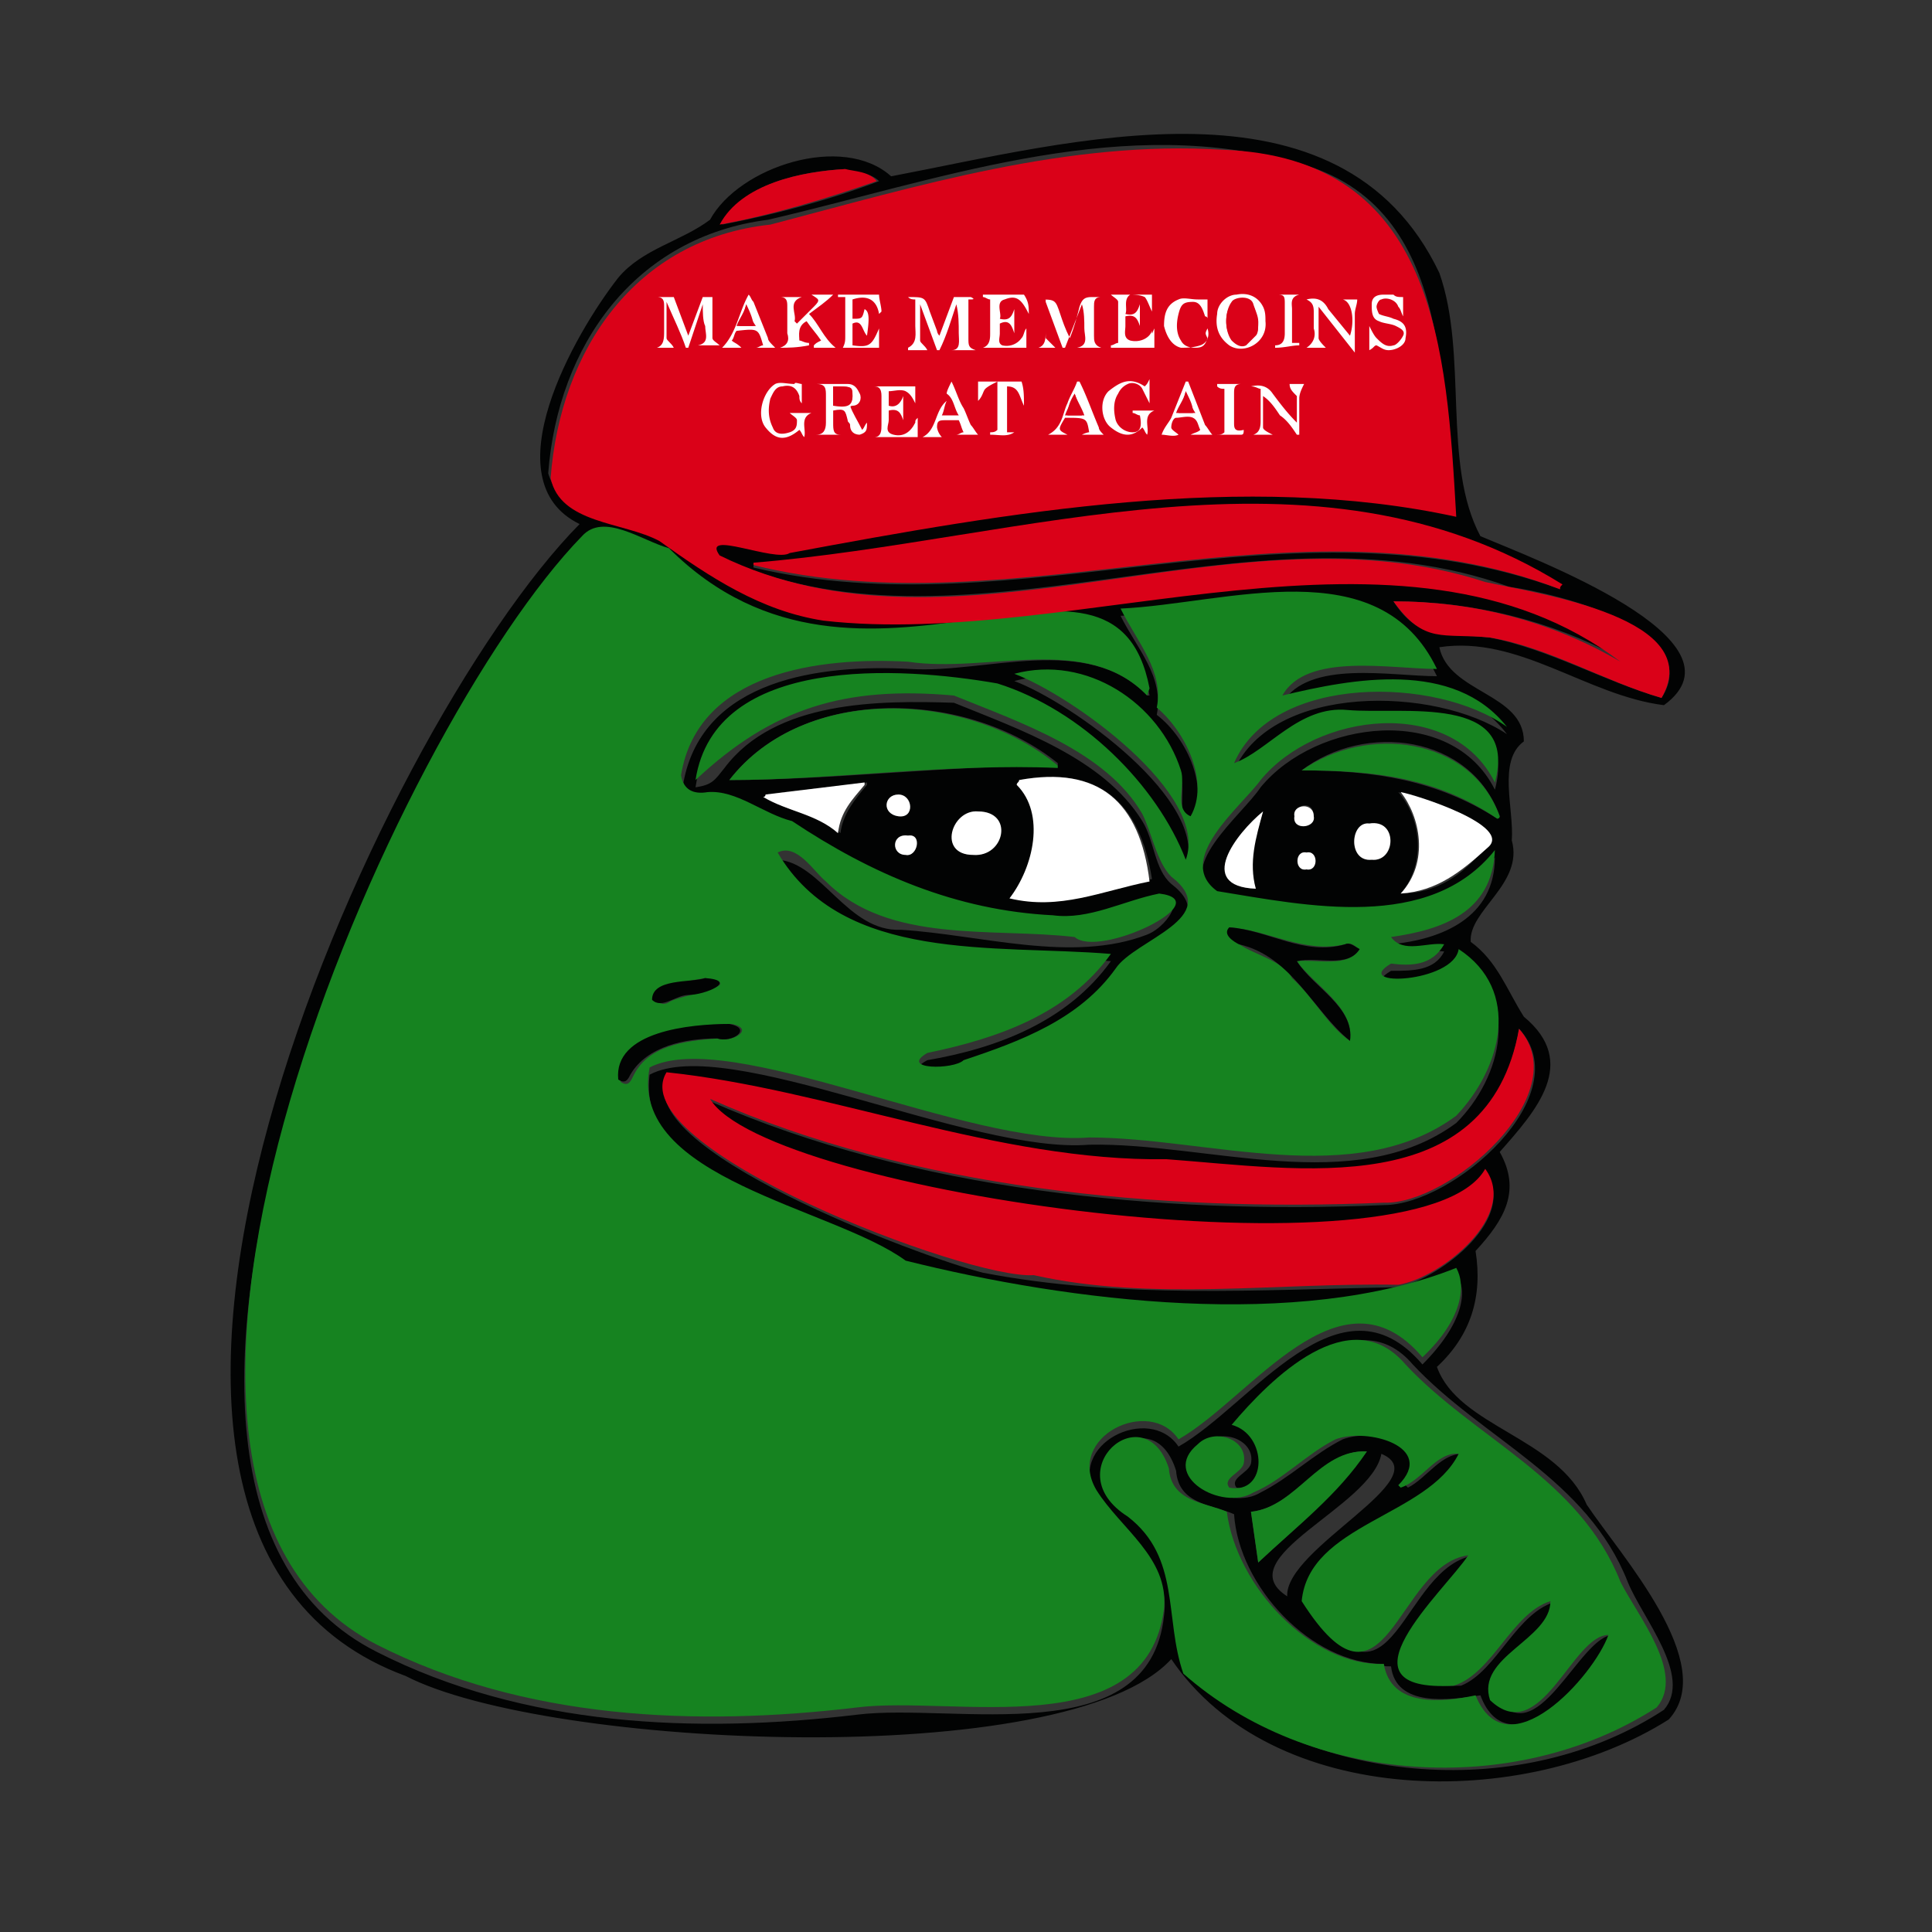 <svg xmlns="http://www.w3.org/2000/svg" viewBox="0 0 80 80" xmlns:v="https://vecta.io/nano"><rect x="0" y="0" width="80" height="80" fill="#333333" stroke="none"/><path d="M59.6 26.8c.4 1.9 3.5 1.9 3.5 3.9-1.1.8-.4 2.8-.5 4.1.5 1.8-1.8 2.9-1.7 4.2 1.1.8 1.5 2 2.2 3.1 2.3 1.9.5 3.9-1 5.6.9 1.6.2 2.8-1 4.1.3 1.9-.2 3.5-1.6 4.8.9 2.5 5 2.9 6.2 5.7 1.4 2.1 5.5 6.6 3.4 8.9-6 3.8-16.4 3.7-20.6-2.5-4.3 4.7-25.9 3.7-31.7.7-16.3-6-1.2-39.2 7.2-47.7-3.7-1.8-.2-7.9 1.6-10.2 1-1.2 2.6-1.5 3.8-2.4 1.2-2.2 5.5-3.6 7.5-1.8 7.4-1.4 18.6-4.6 22.7 4 1.2 3.4.1 7.9 1.7 10.9 2.1.9 11.3 4.3 7.6 7-3.2-.4-6-2.9-9.3-2.4zm-12.1 2h.1c-1.5-7.8-12 2.1-19.9-5.8-1.1-.3-2.7-1.5-3.6-.5-7.7 7.9-21.8 39.2-8.5 45.9 6.1 3.1 13.2 3.4 19.9 2.6 4-.5 12.1 1.6 12.7-4.1.3-2.1-1.7-3.3-2.8-4.9-1.3-2.2 2.2-3.9 3.4-2.1 3-1.7 6.7-7.4 10.1-3.4 1.7-1.7 1.9-3.1 1.4-3.7-6 2.6-16.4 1.4-22.8-.3-3.1-2.4-11.2-3.3-10.6-8 3.2-1.7 13.3 3.3 18.2 2.9 4.9-.1 11 2.2 15.2-.9 1.9-1.9 2.7-5.2.1-6.9-.2 1.3-4.5 1.6-2.8.6.9 0 1.8 0 2.2-.8-.7-.1-1.7.3-2.2-.3 2.1-.2 4.3-1.1 4.3-3.6-2.6 3.4-7.8 2.3-11.5 1.7-1.9-1.2 1-3.4 1.8-4.6 2.3-2.8 7.9-3.5 9.7.1 1-3.7-3.8-2.8-6.1-3-1.9-.3-3.3 1.7-4.7 2.2 1.6-3.6 8.3-3.5 11.3-1.5-2.2-2.9-6.4-2.1-9.3-1.3 1.1-1.8 4.5-1.1 6.4-1.1-2.4-5-8.7-2.7-13.1-2.5.7 1.4 1.8 2.5 1.5 4.1 1.3 1 2.2 3.1 1.4 4.5-.6-.2-.2-1.4-.4-1.9-.9-2.8-4-4.8-6.9-4 2.4.9 8.1 5 7.1 7.7-1.2-3.2-4.4-6.3-7.8-7.3-4-.8-11.7-1.3-12.5 4 .7-.1.8-.3 1.2-.8 2.1-2.8 6.4-2.8 9.5-2.7 2.7 1.1 6.2 2.3 7.8 4.9.5.8.5 2 1.2 2.6 2.2 1.7-1.5 2.6-2.3 3.8-1.5 2.1-3.9 3-6.3 3.8-.5.4-2.8.4-1.5-.3 2.9-.5 5.8-1.6 7.6-4.1-4.7-.4-11.1.4-13.8-4.2 1.8.1 2.9 3 5.1 2.9 3.3.2 7.1 1.4 10.2.2 1-.4 1.8-2 .1-1.3-2.5 1-5.1.9-7.7.2-3.6-.7-6.3-3.2-9.7-4.4-.7-.4-1.9.3-1.9-.8.8-4.3 5.7-4.9 9.4-4.7 3.1.2 7.3-1.5 9.8 1.1zm10.2-3.9c1.1 1.7 2.2 1.3 4 1.5 2.5.5 4.7 1.8 7.1 2.5 1.8-2.8-4.2-4.3-6.3-4.6-10.8-3.9-22.8 3.5-32.8-1.3-.9-1.2 2.3.3 2.9-.2 9.1-1.7 18.9-3.4 27.6-1.5-.6-5.6 0-13.3-7.1-14.7-7.1-1.8-14.4.9-21.3 2.5-5.5.7-8.7 5.2-9.1 10.5.8 2.6 4.8 1.7 6.3 3.9 11.2 6.5 27.6-4.7 38 3.7-2.8-1.5-6-2.3-9.3-2.3zm-.4 44c-3 0-6-3.2-6.2-6.2-.9-.4-2.3-.4-2.4-1.8-1-3.2-4.7.1-1.7 2 2.2 1.7 1.5 4.2 2.3 6.5 5.2 4.6 13.8 5.2 19.6 1.4 1.2-1.4-.9-3.8-1.5-5.3-1.7-4.3-6-5.9-8.9-9-2.3-2.7-5.6.7-7.2 2.5 1.4.4 1.5 2.9-.1 2.6-.3-.4.5-.6.6-1 .2-1-1.3-1.5-1.9-.8-1.5 1.4 1 2.8 2.3 2 1.2-.6 2.2-1.6 3.4-2.2 1.3-.5 4.2.2 2.6 1.9l.1.1c.8-.4 1.4-1.5 2.4-1.4-1.2 2.6-6.2 2.9-6.5 6.1 3.5 5.5 3.8-1.5 6.9-1.9-1 1.5-5.9 5.6-.6 5.4 1.5-.6 2.3-3.1 4-3.5 0 1.6-3 2.3-2.6 3.9 1.7 2.6 3.5-2.5 4.9-2.5-.6 1.7-4.3 5.7-5.5 2.5-1.3.2-3.5.5-3.7-1.2-.3 0-.3 0-.3-.1zm5.6-26.3c-1.2 7.3-9.1 5.8-14.5 5.5-7.1.1-14-2.9-20.7-3.6-1.9 3 10.6 7.6 13 8.2 5.7 1.1 11.5.7 17.2.6 1.8-.4 5-2.9 3.6-4.8-2.7 4.8-29.6 1.1-32.1-2.9 8.4 3.7 18.6 4.7 27.9 4.3 2.9 0 8.1-4.6 5.6-7.3zm1.7-18.2s0-.1 0 0c-10.2-6.5-22.3-1.9-33.4-1v.1c10.9 2.6 22.3-3.2 33.4.9zm-34.4 7.9c4.2 0 9.1-.6 13.6-.6v-.1c-3.7-3-10.5-3.3-13.6.7zm12 0v.1c1.2 1.3.8 3.5-.3 4.7 2.1.5 3.8-.3 5.8-.7-.5-3.2-2.2-4.7-5.5-4.1zM62 33.9l.1-.1c-1.2-3.4-5.6-3.9-8.2-1.9 3 0 5.6.4 8.1 2zM58 37c1.5 0 2.6-.8 3.5-1.9 1.1-.8-3-2.1-3.6-2.3.9 1 1.2 2.9.1 4.2zm-1.4 23.1c-1.9-.1-2.9 2.3-4.8 2.5l.3 2.1c1.6-1.5 3.2-2.8 4.5-4.6zM35 7c-1.8.1-4.3.6-5.1 2.3 2.1-.4 4.4-1 6.5-1.8-.4-.4-1-.3-1.4-.5zm22.2 53.2c-.4 2.2-6.4 4.3-3.9 5.9-.1-2 6.3-4.9 3.9-5.9zM31.7 32.9c.7.8 2.3.7 3.1 1.6.1-.8.6-1.4 1.1-2v-.1c-1.4.2-2.8.3-4.2.5zm8.6 2.5c1.2.1 1.6-1.8.2-1.8-1-.1-1.7 1.8-.2 1.8zM52 36.8c-.4-1.1 0-2.1.3-3.2-1.1.9-2.8 3.1-.3 3.2zm4.8-1.2c1 .1 1.1-1.6-.1-1.5-.8-.1-.9 1.6.1 1.5zm-19.6-2.7c-.6 0-.7.8 0 .9.7 0 .6-.9 0-.9zm.4 1.7c-.7-.1-.7.8-.1.8.5.1.6-.9.1-.8zm16.8-.8c0-.7-.8-.5-.8 0-.1.6.8.5.8 0zm-.3 1.5c-.5-.1-.5.8 0 .7.4.1.5-.8 0-.7z" fill="#020303"/><path d="M47.5 28.8c-2.5-2.6-6.6-.9-9.9-1.4-3.6-.2-8.7.4-9.4 4.7.1.6.5.8 1.1.7 1.2-.1 2.3.9 3.5 1.2 3.3 2.2 6.8 3.7 10.8 3.9 1.5.2 2.9-.6 4.4-.9 2.5.3-2.5 2.7-3.5 1.8-3.4-.4-7.7.3-10.3-2.3-.5-.4-1.2-1.6-2-1.2 2.7 4.6 9 3.8 13.8 4.2-1.8 2.5-4.7 3.5-7.6 4.1-1.2.7 1.1.7 1.5.3 2.4-.8 4.8-1.7 6.3-3.8.8-1.2 4.5-2.1 2.3-3.8-.6-.6-.8-1.8-1.2-2.6-1.5-2.6-5.1-3.8-7.8-4.9-4.5-.4-7.5.5-10.7 3.5.8-5.2 8.5-4.7 12.5-4 3.5 1.1 6.6 4.2 7.8 7.3 1-2.7-4.7-6.8-7.1-7.7 3-.8 6 1.2 6.9 4 .2.6-.3 1.6.4 1.9.8-1.4-.2-3.5-1.4-4.5.3-1.5-.8-2.7-1.5-4.1 4.4-.2 10.7-2.5 13.1 2.5-1.9 0-5.4-.7-6.4 1.1 2.9-.7 7.1-1.5 9.3 1.3-2.9-2.1-9.7-2.2-11.3 1.5 1.4-.5 2.7-2.4 4.7-2.2 2.3.2 7.1-.7 6.1 3-1.8-3.6-7.4-2.9-9.7-.1-.8 1.1-3.6 3.3-1.8 4.6 3.7.6 8.8 1.7 11.5-1.7-.1 2.6-2.2 3.3-4.3 3.6.5.7 1.5.2 2.2.3-.5.9-1.4.9-2.2.8-1.7 1 2.6.8 2.8-.6 2.6 1.7 1.8 4.9-.1 6.9-4.2 3.1-10.3.9-15.2.9-5 .4-14.9-4.6-18.2-2.9-.9 4.6 7.6 5.8 10.6 8 6.8 1.7 16.3 2.9 22.8.3.4.7.3 2.1-1.4 3.7-3.4-4-7.1 1.7-10.1 3.4-1.2-1.8-4.7-.1-3.4 2.1 1 1.6 3 2.8 2.8 4.9-.7 5.7-8.7 3.6-12.7 4.1-6.7.8-13.8.5-19.9-2.6-13.2-6.8.8-38 8.5-45.9.9-1 2.5.2 3.6.5 8 8 18.4-2 19.9 5.8l-.1.3zm6.2 11c.8-.1 2.1.3 2.6-.5-.2-.1-.3-.3-.6-.2-1.7.4-3.2-.6-4.8-.7-.1 1 2.1 1.1 2.6 2.1.9.8 1.5 2 2.4 2.6.2-1.4-1.5-2.3-2.2-3.3zm-24 3.2c.6.2 1.6-.4.6-.6-1.5 0-4.8.4-4.6 2.4.3.2.4 0 .5-.2.6-1.3 2.1-1.5 3.5-1.6zm-.5-2.5c0-.1 0-.1 0 0-.6.1-1.2.2-1.8.4-.6.1-.2.9.3.6.4-.3 3.4-.7 1.5-1z" fill="#168320"/><path d="M57.7 24.9c3.3 0 6.5.8 9.4 2.5-9-6.8-22.5-.5-33-1.7-2.6-.4-4.7-1.8-6.8-3.3-1.5-.8-4.1-.7-4.5-2.6.4-5.3 3.5-9.9 9.1-10.5C38 7.7 44.2 5.8 50.6 6.2c8.9.3 9.3 8.3 9.7 15.2-8.7-1.9-18.5-.2-27.6 1.5-.6.4-3.7-1-2.9.1 9.8 4.8 21.3-2.3 31.7 1.1 2.3.5 9.2 1.5 7.3 4.8-2.4-.7-4.7-2.1-7.1-2.5-2-.2-2.7.3-4-1.5z" fill="#da0118"/><path d="M57.3 68.9c.3 1.8 2.4 1.6 3.8 1.3 1.3 3.2 4.9-.8 5.5-2.5-1.5 0-2.8 4.7-4.9 2.7-.6-1.8 2.5-2.5 2.5-4.1-1.6.5-2.4 3-4 3.5-5.1.3-.4-3.9.6-5.4-3 .4-3.4 7.4-6.9 1.9.3-3.2 5.2-3.5 6.5-6.1-.9-.1-1.5 1.1-2.4 1.4l-.1-.1c1.6-1.6-1.3-2.4-2.6-1.9-1.2.6-2.2 1.7-3.4 2.2-1.3.8-3.9-.7-2.3-2 .7-.7 2.1-.2 1.9.8-.1.4-.9.6-.6 1 1.6.3 1.6-2.2.1-2.6 1.6-1.9 4.9-5.2 7.2-2.5 2.9 3.1 7.2 4.7 8.9 9 .7 1.4 2.7 3.8 1.5 5.2-5.9 3.8-14.4 3.2-19.6-1.4-.8-2.3-.1-4.8-2.3-6.5-3-1.9.7-5.1 1.7-2 .1 1.4 1.5 1.4 2.4 1.8.4 3.1 3.5 6.4 6.5 6.3z" fill="#168320"/><path d="M62.9 42.6c2.4 2.7-2.9 7.3-5.6 7.2-9.3.4-19.6-.6-27.9-4.3 2.3 3.9 29.4 7.7 32.1 2.9 1.4 1.9-1.8 4.5-3.6 4.8-5-.1-10.2.7-15.1-.4-2.7.2-17.1-5.3-15.2-8.4 6.7.7 13.7 3.7 20.7 3.6 5.5.4 13.3 1.8 14.6-5.4zm1.7-18.2c-11-4.2-22.5 1.7-33.4-1v-.1c11.1-.9 23.2-5.5 33.5.9-.1.1-.1.1-.1.2z" fill="#da0118"/><path d="M30.2 32.3c3.1-4 9.9-3.7 13.6-.6v.1c-4.5-.2-9.4.5-13.6.5z" fill="#168320"/><path d="M42.2 32.3c3.3-.6 5 .9 5.4 4.2-2 .4-3.7 1.2-5.8.7 1-1.3 1.5-3.5.3-4.7 0-.1.1-.1.1-.2z" fill="#fff"/><path d="M62 33.9c-2.5-1.7-5.1-2-8.1-2 2.7-1.9 7-1.4 8.2 1.9 0 .1-.1.1-.1.1z" fill="#168320"/><path d="M58 37c1.2-1.3.8-3.2 0-4.2.6.1 4.7 1.4 3.6 2.3-1.1 1-2.1 1.8-3.6 1.9z" fill="#fff"/><path d="M56.6 60.1c-1.2 1.8-2.9 3.1-4.5 4.6l-.3-2.1c1.9-.2 2.8-2.6 4.8-2.5z" fill="#168320"/><path d="M35 7c.4.1 1 .1 1.3.5-2 .7-4.3 1.4-6.5 1.8.9-1.7 3.4-2.2 5.2-2.3z" fill="#da0118"/><path d="M31.7 32.9l4.1-.5v.1c-.5.6-1 1.1-1.1 2-.9-.8-2.1-.9-3.1-1.5.1 0 .1-.1.1-.1zm8.6 2.5c-1.5 0-.9-1.9.2-1.8 1.5 0 1.1 1.9-.2 1.8zM52 36.8c-2.5-.1-.8-2.3.3-3.2-.3 1.1-.6 2.1-.3 3.2zm4.8-1.2c-1 .1-.9-1.6-.1-1.5 1.2-.2 1.1 1.6.1 1.5zm-19.6-2.7c.6 0 .7 1 0 .9s-.6-.9 0-.9zm.4 1.7c.6-.1.4.9-.1.8-.6 0-.6-.9.1-.8zm16.8-.8c.1.5-.9.6-.8 0-.1-.5.8-.6.8 0zm-.3 1.5c.5-.1.5.8 0 .7-.5.1-.5-.8 0-.7z" fill="#fff"/><path d="M53.7 39.8c.7 1.1 2.4 1.9 2.2 3.3-1.5-1.2-2.4-3.5-4.6-4-.2-.1-.7-.4-.4-.7 1.6.1 3.1 1.2 4.8.7.2-.1.4.1.6.2-.5.8-1.7.3-2.6.5zm-24 3.2c-1.3 0-2.9.3-3.6 1.5-.1.2-.2.4-.5.2-.2-2 3-2.3 4.6-2.3 1 .2.1.8-.5.6zm-.5-2.5c1.4.1 0 .7-.7.7-.5 0-1.1.6-1.5.2 0-.9 1.6-.7 2.2-.9 0-.1 0-.1 0 0z" fill="#020303"/><g fill="#da0118"><path d="M40.1 12.4h.3-.7l-.6 1.6c0-.1-.1-.1-.1-.2l-.3-.8c-.2-.6-.2-.6-.9-.6.1 0 .2 0 .3.1v1.1c0 .4.1.7-.3.9v.1h.8c-.1-.1-.3-.3-.3-.4v-1.5l.7 1.9h.1c.2-.6.4-1.3.7-1.9.1.4.1.8.1 1.2 0 .3.1.6-.3.7h1c-.3 0-.3-.2-.3-.5l-.2-1.7zm-11 .2c.1.4.1.7.1 1.1 0 .3.1.7-.3.8h.9c-.1-.1-.3-.2-.3-.3v-1.7h.3-.7l-.6 1.6-.6-1.6h-.7c.3 0 .3.2.3.4v1c0 .3 0 .5-.3.7h.7c-.1-.1-.3-.2-.3-.4v-1.5l.8 1.9h.1a5.87 5.87 0 0 1 .6-2zm14.6 1.8c-.1-.1-.2-.2-.3-.4v-1.5l.7 1.9h.1l.7-1.8c.1.3.1.7.1 1s.2.7-.3.8h1c-.3 0-.3-.2-.3-.5v-1.2c0-.2 0-.4.3-.4h-.4c-.3-.1-.4.1-.5.4-.1.4-.3.8-.4 1.3-.1-.4-.3-.7-.4-1-.2-.7-.2-.7-.9-.6h.3v1.3c0 .3 0 .6-.3.7h.6zm-11.4 0h1v-.1c-.1 0-.2-.1-.4-.1 0-.3-.1-.6.3-.8.2.3.4.5.6.8-.1.1-.2.2-.3.2v.1h.9c-.5-.4-.7-.9-1.1-1.4.3-.3.7-.6 1-.8h-.9c.3.2.4.2.1.5l-.4.4-.3.3-.1-.1c.2-.3-.3-.8.3-1h-.9c.3 0 .3.2.3.4v1.1c.3.2.2.4-.1.5zm4.5 2.4V16c.3 0 .5-.1.7 0s.3.3.4.5v-.7h-1.7c.3 0 .3.1.3.4v1.2c0 .2 0 .4-.3.5H38v-.8c-.1.1-.1.1-.1.2-.1.4-.4.6-.9.5-.4-.1-.1-.4-.2-.6v-.4c.4-.1.5.2.6.4v-1c-.1.5-.3.7-.6.6z"/><path d="M33.8 15.9c.4 0 .3.2.3.5v1.1c0 .3 0 .5-.4.5h1c-.3 0-.4-.3-.3-.5V17c.5 0 .6 0 .6.5 0 .1.1.1.1.2 0 .2.1.4.4.4s.3-.2.3-.5c-.1.1-.1.2-.2.3-.2-.3-.3-.7-.5-1h.1c.3-.1.4-.3.3-.5s-.2-.4-.5-.4c-.3-.1-.7-.1-1.2-.1zm-.6 0c-.2 0-.3-.1-.4-.1-.3 0-.6-.1-.8 0-.5.2-.7 1.3-.4 1.8.4.6.8.6 1.4.1 0 .1.1.2.2.3.2-.4-.2-.8.3-1h-.9c.1.1.3.2.3.3 0 .2 0 .4-.3.5s-.5.1-.7-.2c-.2-.4-.3-.8-.1-1.2.1-.3.2-.5.5-.5s.6.1.7.4c0 .1.1.2.1.3.1-.3.1-.5.1-.7zm20.2 0c.1.2.2.3.2.5v1.1l-1-1.2c-.2-.3-.5-.4-.9-.3.1 0 .3.1.4.1v1.3c0 .3 0 .5-.3.6h.8c-.1-.1-.3-.2-.4-.3v-1.3c.3.3.5.6.7.8.2.3.4.6.7.8h.1v-1.5c0-.2.1-.4.2-.6h-.5c-.1 0-.1 0 0 0zm-1-2.6c0-.2 0-.4-.1-.6-.2-.4-.6-.6-1.1-.5-.3 0-.7.5-.8.8-.1.6.1 1 .5 1.3.7.4 1.6-.1 1.5-1zm2.2-.6l1.4 1.8v-.1-1.5c0-.2.1-.4.1-.6h-.6c.3.2.5.9.3 1.5l-.9-1.1c-.2-.3-.5-.5-.9-.4.3.1.3.2.3.5v.7c0 .3 0 .6-.3.8h0 .8c-.1-.1-.3-.3-.3-.4 0-.3.1-.7.1-1.2zm-19.7 1.7h1.6v-.8c-.3.7-.4.8-1.1.7v-.9c.5-.2.4.3.6.5.1-.6.1-1-.1-1.1-.1.4-.1.4-.5.4v-.8c.6-.2.9 0 1.1.6l.1-.1c0-.2-.1-.4-.1-.7h-1.7v.1h.3v.1 1.5c0 .2-.1.3-.2.5zM47.4 16c-.6-.4-1-.1-1.3.3-.4.5-.3 1.2.1 1.5.4.4.8.4 1.3 0 .1.1.1.2.2.3.1-.4-.2-.8.3-1h-.9v.1c.1 0 .2.1.3.1 0 .5 0 .7-.3.7-.4 0-.6-.1-.7-.5s-.1-.7.1-1.1a.78.78 0 0 1 .4-.4c.2-.1.4 0 .6.2.1.2.2.3.3.6v-1c-.3.1-.4.1-.4.2z"/><path d="M47.8 13.6s-.1 0 0 0c-.1.1-.1.2-.1.3-.1.3-.5.5-.9.4-.3-.1-.1-.4-.2-.6v-.4c.4-.1.5.1.6.4v-.9c-.1.3-.3.5-.6.4.1-.3-.2-.6.2-.8.2-.1.5 0 .6.1s.2.3.3.6v-.7H46c.1.1.3.2.3.3v1.7c-.1 0-.2.1-.3.1v.1h1.8v-1zm-5.2-.6v-.7h-1.7v.1c.1 0 .2.1.3.1v1.4c0 .2.1.5-.3.6h1.8v-.8c-.1.1-.1.3-.2.4-.1.3-.5.4-.8.3s-.1-.3-.1-.5v-.4c.4-.2.5.2.6.4v-1c-.1.3-.3.5-.6.4.1-.3-.2-.7.2-.8.3-.3.5-.1.8.5zm15.5-.7h-.4-.4c-.3 0-.5.2-.5.4 0 .3 0 .6.3.7.2.1.5.1.7.2s.4.2.3.4c-.1.1-.2.3-.4.4-.3.1-.5-.1-.7-.3-.1-.1-.1-.3-.3-.5v1c.1-.1.2-.2.3-.2.2.1.4.1.5.2.4 0 .7-.2.7-.5.1-.5-.1-.7-.5-.8-.2-.1-.4-.1-.6-.2-.1-.1-.1-.3-.1-.4s.1-.2.2-.3c.3-.1.6 0 .7.3.1.1.1.2.2.4v-.8zm-15.7 4.5v-.9h-1.8v.8c.1-.1.1-.3.3-.5.1-.1.3-.2.5-.3v2c-.1 0-.2.1-.3.1v.1c.3 0 .7.1 1-.1h-.3v-1.9c.4-.2.4.3.6.7zm6.9 1.2h.9c-.1-.1-.2-.3-.3-.4-.3-.6-.5-1.2-.7-1.8h-.1l-.6 1.5c-.1.3-.3.5-.4.7.2 0 .5.1.7 0-.1-.1-.3-.2-.3-.3a.76.76 0 0 1 .2-.4c.2 0 .5-.1.7 0 .1 0 .2.3.3.5-.1.1-.2.1-.4.2zm-5.2-.7c.9 0 .9 0 1 .6-.1 0-.2.1-.3.1h.9c-.1-.1-.2-.2-.2-.3-.3-.6-.5-1.2-.8-1.9h-.1c-.1.3-.2.6-.4.9-.2.4-.2 1-.8 1.3h.8c-.4-.2-.4-.2-.1-.7zm-13.6-3.6c.8-.1.8-.1 1 .5-.1 0-.2.1-.3.1h.8c-.1-.1-.2-.2-.3-.4l-.6-1.5c0-.1-.1-.2-.2-.3-.4.7-.5 1.6-1.1 2.2h.8c-.2-.1-.3-.2-.4-.3.2 0 .3-.1.3-.3zm19.5-.1c0 .1-.1.2-.1.3-.1.2-.3.4-.5.4-.3 0-.4-.1-.6-.3-.2-.4-.2-.8-.1-1.1.1-.5.3-.6.6-.5.4 0 .5.3.5.6 0 0 0 .1.1.1v-.8h-.4c-.3 0-.6-.1-.8 0-.4.2-.6.7-.6 1.1s.2.8.7.9c.3.1.6 0 .8-.1.3 0 .5-.3.4-.6zM39.6 18h.8c-.1-.1-.2-.3-.3-.4-.1-.2-.2-.5-.3-.7-.1-.4-.3-.7-.5-1.1-.1.3-.2.4-.2.5.3.3.3.6.5.9h-.7c.1-.2.1-.4.2-.6-.4.4-.3 1.1-1 1.5h.8a.76.76 0 0 1-.2-.4c0-.3.2-.3.4-.3h.5c.1.2.1.3.2.5-.1 0-.2 0-.2.1zm13.2-3.7v.1c.3 0 .6-.1 1-.1v-.1h-.3v-1.4c0-.3-.1-.6.3-.6h-.9c.3 0 .3.2.3.4v1.2c0 .4-.1.5-.4.5zM51.4 18v-.1c-.4.1-.4-.1-.4-.3v-1.2c0-.3 0-.4.3-.4h-1v.1c.1 0 .2 0 .3.1V18c-.1 0-.2 0-.3.1.5-.1.8-.1 1.1-.1z"/></g><g fill="#fff"><path d="M40.1 12.4V14c0 .3 0 .4.3.5h-1c.4 0 .3-.4.3-.7 0-.4 0-.8-.1-1.2-.2.6-.4 1.3-.7 1.9h-.1l-.7-1.9v1.5c0 .1.2.2.3.4h-.8v-.1c.4-.2.3-.6.3-.9v-1.1c-.1 0-.2 0-.3-.1.7 0 .7 0 .9.6l.3.8s0 .1.1.2l.6-1.6h.7c.2.1.1.1-.1.1zm-11 .2l-.6 1.8h-.1c-.2-.6-.5-1.2-.8-1.9V14c0 .1.2.2.3.4h-.7c.3-.1.3-.4.3-.7v-1c0-.2 0-.4-.3-.4h.7l.6 1.6.6-1.6h.7-.3V14c0 .1.2.2.3.3h-.9c.5-.1.3-.5.3-.8-.1-.2-.1-.6-.1-.9 0-.1 0-.1 0 0zm14.6 1.8H43c.3-.1.3-.4.3-.7v-1.3H43c.7 0 .7 0 .9.6.1.3.2.6.4 1 .2-.5.3-.9.4-1.3.1-.3.2-.4.5-.4h.4c-.3 0-.3.2-.3.4v1.2c0 .2 0 .4.3.5h-1c.5-.1.3-.5.3-.8s0-.7-.1-1l-.7 1.8H44l-.7-1.9V14l.4.4zm-11.4 0c.3-.1.4-.3.3-.6v-1.1c0-.2 0-.4-.3-.4h.9c-.6.2-.2.7-.3 1l.1.1.3-.3.4-.4c.3-.3.2-.3-.1-.5h.9c-.3.3-.6.5-1 .8.4.4.6 1 1.1 1.4h-.9v-.1c.1-.1.1-.1.3-.2-.2-.3-.4-.5-.6-.8-.4.2-.3.6-.3.8.1 0 .2.1.4.1v.1c-.5.1-.9.1-1.2.1zm4.5 2.4c.3.1.5-.1.6-.4v1c-.1-.3-.2-.5-.6-.4v.4c0 .2-.2.5.2.6s.7-.1.9-.5c0-.1 0-.1.1-.2v.8h-1.8c.3 0 .3-.3.3-.5v-1.2c0-.3-.1-.4-.3-.4h1.7v.7c-.1-.2-.2-.4-.4-.5s-.5 0-.7 0v.6zm-3-.9h1.3c.3 0 .4.2.5.4s0 .5-.3.5c-.1 0-.1.1-.1 0 .1.3.3.6.5 1 .1-.1.1-.2.2-.3 0 .3 0 .4-.3.5-.2 0-.4-.1-.4-.4 0-.1-.1-.1-.1-.2-.1-.4-.1-.5-.6-.4v.5c0 .3 0 .5.3.5h-1c.3 0 .4-.2.4-.5v-1.1c0-.3 0-.5-.4-.5zm.7.1v.4.4c.6 0 .8-.1.8-.4 0-.4-.1-.4-.8-.4z"/><path d="M33.2 15.9v.8c-.1-.1-.1-.2-.1-.3-.1-.3-.3-.5-.7-.4-.3 0-.4.3-.5.5-.1.4-.1.8.1 1.2.1.3.4.3.7.2s.3-.3.3-.5c0-.1-.2-.2-.3-.3h.9c-.5.2-.2.7-.3 1-.1-.1-.1-.2-.2-.3-.6.5-1 .4-1.4-.1s-.1-1.5.4-1.8c.2-.1.5 0 .8 0 0-.1.2 0 .3 0zm20.2 0c-.1 0-.1 0 0 0h.6c-.1.2-.2.4-.2.6V18h-.1c-.2-.3-.4-.6-.7-.8-.2-.3-.4-.6-.7-.8v1.3c0 .1.2.2.4.3h-.8c.3-.1.3-.4.3-.6v-1.3c-.1 0-.2-.1-.4-.1.4-.1.7 0 .9.3.3.4.6.8 1 1.2v-1.1c-.2-.2-.3-.3-.3-.5zm-1-2.6c.1.9-.9 1.4-1.5 1-.4-.3-.6-.7-.5-1.3 0-.4.4-.8.8-.8.5-.1.9.1 1.1.5.1.2.1.4.1.6zm-.3 0c0-.2-.1-.4-.2-.7-.1-.4-.8-.3-.9-.1-.3.4-.3 1.2 0 1.5.1.2.4.3.6.2a.78.78 0 0 0 .4-.4c.1 0 .1-.3.1-.5zm2.5-.6V14c0 .1.2.3.3.4h-.8c.3-.2.4-.5.3-.8v-.7c0-.3-.1-.4-.3-.5.4-.1.7 0 .9.4l.9 1.1c.2-.6.1-1.4-.3-1.5h.6c0 .2-.1.4-.1.6v1.5.1l-1.5-1.9zm-19.7 1.7c.1-.2.1-.3.1-.5v-1.5-.1h-.3v-.1h1.7c0 .2.1.5.1.7l-.1.1c-.1-.6-.5-.8-1.1-.6v.8c.4 0 .4 0 .5-.4.2.1.2.4.1 1.1-.2-.2-.2-.7-.6-.5v.9c.7.1.8 0 1.1-.7v.8h-1.5zM47.4 16c.1-.1.1-.1.2-.3v1l-.3-.6c-.1-.2-.4-.3-.6-.2a.78.78 0 0 0-.4.4c-.2.3-.2.7-.1 1.1.1.3.4.5.7.5s.4-.2.3-.7c-.1 0-.2-.1-.3-.1V17h.9c-.5.2-.2.7-.3 1-.1-.1-.1-.2-.2-.3-.4.4-.8.4-1.3 0-.4-.3-.5-1.1-.1-1.5.5-.4.9-.6 1.5-.2zm.4-2.4v.8H46v-.1c.1 0 .2-.1.3-.1v-1.7c0-.1-.2-.2-.3-.3h1.7v.7c-.1-.2-.2-.5-.3-.6-.2-.1-.5-.1-.6-.1-.3.2-.1.6-.2.8.4.1.5-.1.6-.4v.9c-.1-.3-.2-.5-.6-.4v.4c0 .2-.1.5.2.6.4.1.8-.1.9-.4 0 .2 0 .1.1-.1-.1 0 0 0 0 0zm-5.2-.6c-.3-.6-.5-.8-1-.6-.4.1-.1.6-.2.8.4.1.5-.1.6-.4v1c-.1-.3-.2-.6-.6-.4v.4c0 .2-.1.4.1.5a.76.76 0 0 0 .8-.3c.1-.1.1-.3.2-.4v.8h-1.8c.3-.1.3-.4.3-.6v-1.4c-.1 0-.2-.1-.3-.1v-.1h1.7c.2.3.2.5.2.8zm15.5-.7v.8c-.1-.2-.1-.3-.2-.4-.1-.3-.5-.4-.7-.3-.1 0-.2.2-.2.3s.1.3.1.3c.2.1.4.1.6.2.4.1.6.3.5.8 0 .3-.4.5-.7.5-.2 0-.3-.1-.5-.2-.1 0-.1.1-.3.2v-1c.1.2.2.4.3.5.2.2.4.4.7.3.1 0 .3-.2.4-.4s-.1-.3-.3-.4-.5-.1-.7-.2c-.3-.1-.3-.4-.3-.7s.2-.4.5-.4h.4c.1.1.2.1.4.1zm-15.7 4.5c-.2-.4-.2-.8-.7-.8v1.9h.3c-.3.2-.6.1-1 .1v-.1c.1 0 .2 0 .3-.1v-2c-.2.1-.4.2-.5.3s-.1.3-.3.5v-.8h1.8c.1.3.1.6.1 1zm6.9 1.2c.2-.1.3-.1.4-.2-.1-.2-.1-.4-.3-.5s-.5 0-.7 0c-.1 0-.2.2-.2.4 0 .1.2.2.3.3-.2.1-.5 0-.7 0 .1-.3.3-.5.4-.7l.6-1.5h.1l.7 1.8c.1.1.2.3.3.4h-.9zm-.2-1.8c-.1.4-.3.6-.4.9h.7c0-.3-.1-.5-.3-.9zm-5 1.1c-.3.5-.3.5.1.7h-.8c.6-.3.6-.9.8-1.3.1-.3.3-.6.4-.9h.1c.3.6.5 1.2.8 1.9 0 .1.1.2.2.3h-.9c.2-.1.3-.1.3-.1-.1-.6-.1-.6-1-.6zm.4-1c-.1.3-.3.6-.4.9h.7l-.3-.9zm-14-2.6c-.1.1-.1.3-.2.4.1.1.2.1.4.3h-.8c.6-.6.7-1.5 1.1-2.2.1.1.1.2.2.3l.6 1.5c0 .1.1.2.3.4h-.8c.1 0 .2-.1.3-.1-.2-.7-.2-.7-1.1-.6zm.4-1.1c-.1.4-.3.6-.4.9h.7c0-.2-.1-.5-.3-.9zm19.1 1c.1.3 0 .6-.3.7s-.6.1-.8.1c-.4-.1-.6-.5-.7-.9 0-.5.1-.9.6-1.1.2-.1.5 0 .8 0h.4v.8c0-.1-.1-.1-.1-.1-.1-.3-.2-.6-.5-.6-.4 0-.5.1-.6.5s-.1.8.1 1.1c.1.2.3.3.6.3s.4-.1.5-.4c-.1-.2-.1-.2 0-.4zM39.6 18c.1 0 .2-.1.3-.1-.1-.2-.1-.3-.2-.5h-.5c-.3 0-.4 0-.4.3a.76.76 0 0 0 .2.4h-.8c.6-.3.5-1.1 1-1.5-.1.2-.1.4-.2.6h.7c-.2-.3-.2-.7-.5-.9 0-.1.1-.3.2-.5.2.4.3.8.5 1.1.1.2.2.5.3.7.1.1.2.3.3.4h-.9zm13.2-3.7c.3 0 .4-.2.4-.5v-1.2c0-.3 0-.4-.3-.4h.9c-.4.1-.3.4-.3.6v1.4h.3v.1c-.3 0-.6.1-1 .1v-.1zM51.4 18h-1c.1 0 .2 0 .3-.1v-1.8c-.1 0-.2 0-.3-.1v-.1h1c-.3 0-.3.2-.3.4v1.2c0 .2 0 .4.4.3 0 .1 0 .2-.1.2z"/></g><path d="M34.5 16c.8 0 .8 0 .8.4s-.2.5-.8.4v-.4-.4zm17.6-2.7c0 .3 0 .5-.1.6l-.4.4c-.2.1-.4 0-.6-.2-.3-.4-.3-1.2 0-1.5.2-.3.8-.3.9.1.1.1.1.4.2.6zm-3 2.9c.1.3.2.6.4.9h-.7c.1-.2.2-.5.3-.9zm-4.6.1c.1.3.3.6.4.9h-.7c0-.3.1-.6.3-.9zm-13.6-3.7a2.47 2.47 0 0 0 .4.9h-.7c.1-.2.2-.5.3-.9z" fill="#da0118"/></svg>